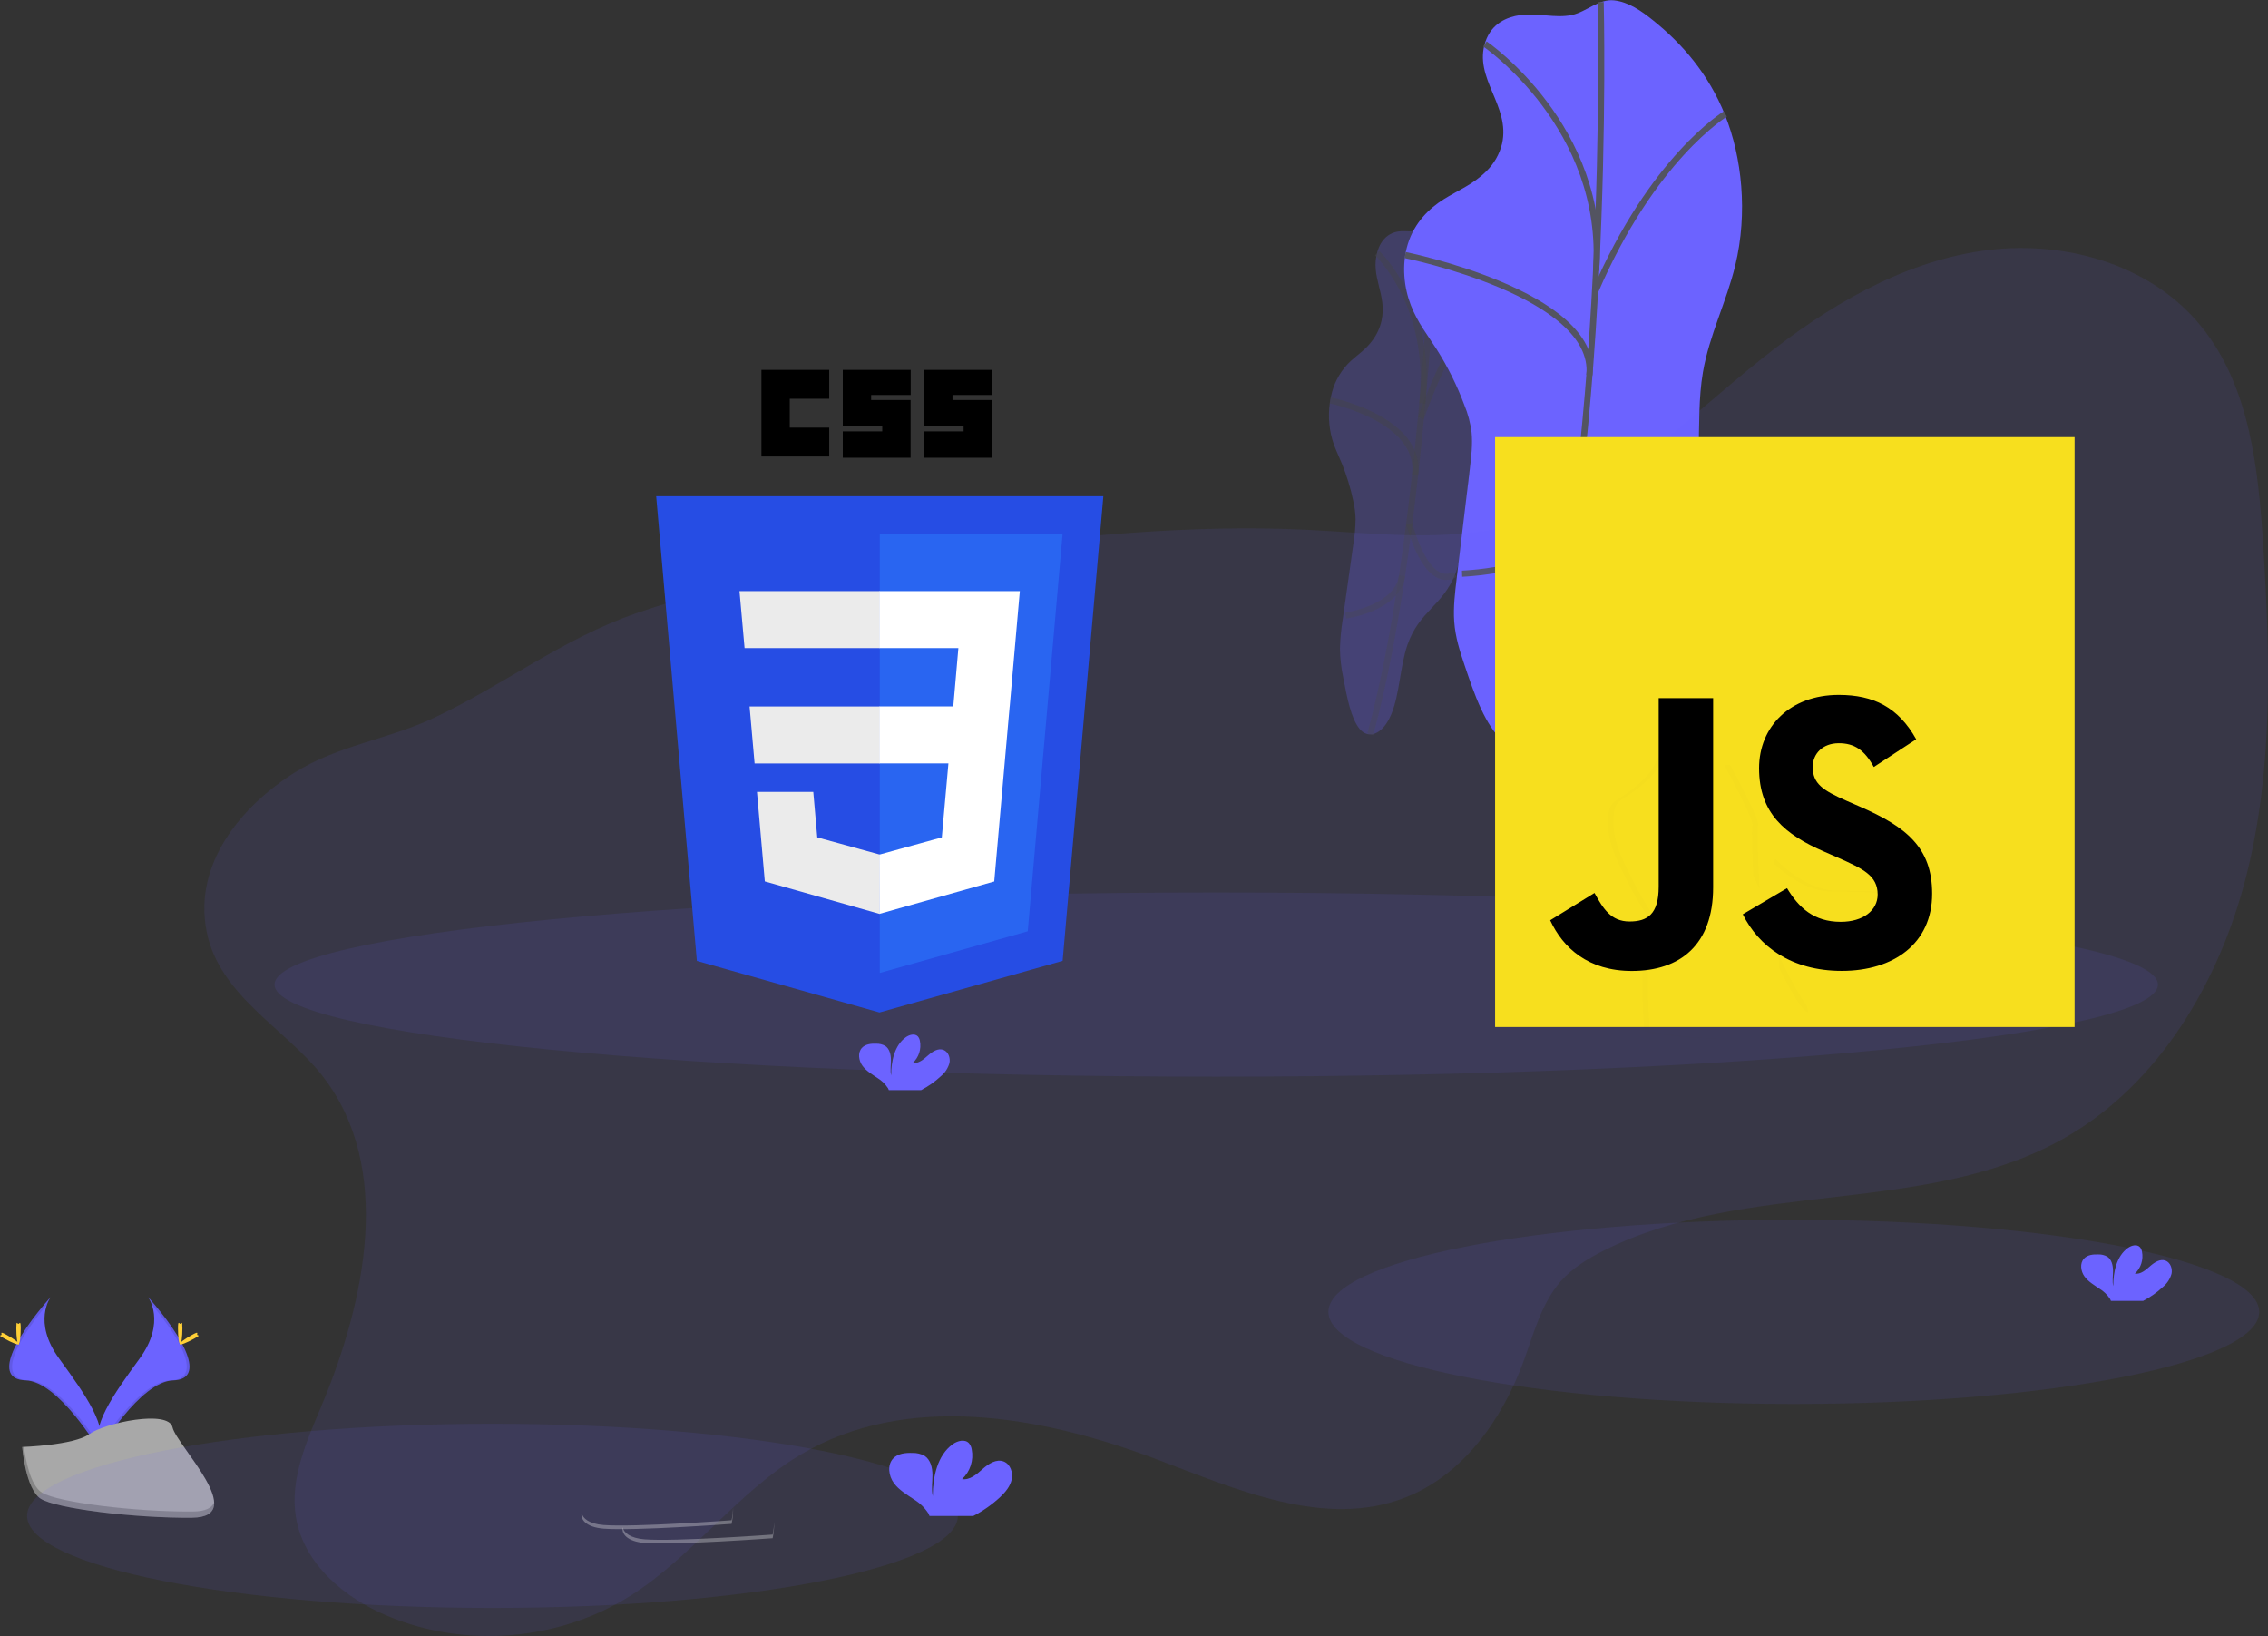 <svg viewBox="0 0 739 533" fill="none"
    xmlns="http://www.w3.org/2000/svg">
    <rect x="0" y="0" width="739" height="533" fill="#333333" stroke="none"/>
    <g clip-path="url(#clip0)">
        <path opacity="0.1" d="M584.493 457.373C668.244 457.373 736.137 443.941 736.137 427.373C736.137 410.804 668.244 397.373 584.493 397.373C500.742 397.373 432.849 410.804 432.849 427.373C432.849 443.941 500.742 457.373 584.493 457.373Z" fill="#6C63FF"/>
        <g opacity="0.5">
            <path opacity="0.5" d="M454.603 75.627C452.558 76.219 450.054 77.76 448.82 81.974C446.402 90.233 452.02 95.849 450.169 104.459C449.655 106.743 448.677 108.892 447.299 110.768C445.039 113.887 442.585 115.362 440.203 117.545C437.181 120.335 435.016 123.954 433.968 127.966C432.819 132.395 432.724 137.039 433.688 141.513C434.535 145.252 435.977 147.976 437.24 151.007C438.81 154.872 440.037 158.873 440.906 162.961C441.383 164.952 441.653 166.989 441.71 169.037C441.674 171.759 441.434 174.473 440.992 177.158L437.555 201.564C437.033 204.755 436.719 207.977 436.616 211.211C436.66 214.451 437.028 217.678 437.713 220.843C438.919 227.299 440.217 233.988 442.98 237.406C445.742 240.823 450.448 239.596 453.34 232.681C456.088 226.064 456.152 217.235 458.577 210.166C462.401 199.03 469.999 197.533 474.218 186.907C478.265 176.683 477.023 164.21 479.075 152.584C480.51 144.252 483.674 136.657 485.533 128.426C488.202 116.574 487.936 104.269 485.805 95.155C484.185 87.667 480.679 80.736 475.632 75.043C473.845 73.035 471.929 71.246 469.684 71.063C467.295 70.873 465.207 73.933 462.846 74.853C460.12 75.941 457.379 74.824 454.603 75.627Z" fill="#6C63FF"/>
            <path opacity="0.5" d="M467.539 71.684C467.539 71.684 463.492 177.092 446.474 239.246" stroke="#535461" stroke-width="2" stroke-miterlimit="10"/>
            <path opacity="0.5" d="M448.719 82.47C448.719 82.47 466.907 99.325 463.456 131.399" stroke="#535461" stroke-width="2" stroke-miterlimit="10"/>
            <path opacity="0.5" d="M433.459 130.435C433.459 130.435 463.313 136.547 461.096 154.724" stroke="#535461" stroke-width="2" stroke-miterlimit="10"/>
            <path opacity="0.5" d="M485.855 94.936C485.855 94.936 473.773 105.7 463.011 136.189" stroke="#535461" stroke-width="2" stroke-miterlimit="10"/>
            <path opacity="0.5" d="M474.053 187.082C474.053 187.082 465.809 193.655 459.194 170.644" stroke="#535461" stroke-width="2" stroke-miterlimit="10"/>
            <path opacity="0.5" d="M438.481 200.527C438.481 200.527 455.291 198.292 456.841 187.579" stroke="#535461" stroke-width="2" stroke-miterlimit="10"/>
        </g>
        <path d="M495.24 4.929C491.079 5.557 486.071 7.522 484.012 13.576C479.972 25.45 492.248 34.44 489.421 46.847C488.578 50.262 486.802 53.363 484.299 55.793C479.994 60.109 475.072 61.993 470.408 64.922C465.745 67.85 460.902 72.458 458.714 79.527C456.611 86.326 457.523 93.833 459.711 99.442C461.899 105.05 465.207 109.235 468.163 113.85C471.755 119.531 474.758 125.576 477.124 131.888C478.317 134.765 479.119 137.795 479.506 140.892C479.886 144.69 479.405 148.772 478.925 152.767L474.656 188.36C474.089 193.093 473.515 197.898 473.838 202.455C474.204 207.705 475.732 212.292 477.239 216.768C480.482 226.422 483.954 236.486 490.074 241.802C496.194 247.119 505.794 245.979 510.967 236.091C515.889 226.678 514.985 213.686 519.182 203.572C525.797 187.63 541.352 186.338 548.835 171.206C556.009 156.688 551.999 138.117 554.883 121.248C556.949 109.162 562.546 98.354 565.415 86.458C569.555 69.318 567.568 51.171 562.101 37.529C556.634 23.887 547.988 14.16 538.711 6.689C534.78 3.513 530.611 0.643 525.94 0.117C520.975 -0.445 517.008 3.805 512.237 4.878C506.684 6.054 500.886 4.075 495.24 4.929Z" fill="#6C63FF"/>
        <path d="M521.557 0.679C521.557 0.679 525.474 155.418 497.479 244.898" stroke="#535461" stroke-width="2" stroke-miterlimit="10"/>
        <path d="M483.854 14.321C483.854 14.321 523.458 41.341 520.064 88.196" stroke="#535461" stroke-width="2" stroke-miterlimit="10"/>
        <path d="M457.86 83.091C457.86 83.091 520.366 95.695 517.898 122.19" stroke="#535461" stroke-width="2" stroke-miterlimit="10"/>
        <path d="M562.173 37.135C562.173 37.135 538.417 51.528 519.706 95.126" stroke="#535461" stroke-width="2" stroke-miterlimit="10"/>
        <path d="M548.462 171.411C548.462 171.411 532.175 180.174 515.795 145.406" stroke="#535461" stroke-width="2" stroke-miterlimit="10"/>
        <path d="M476.406 186.9C476.406 186.9 510.938 185.636 512.904 170.045" stroke="#535461" stroke-width="2" stroke-miterlimit="10"/>
        <path d="M48.25 422.531C48.25 422.531 54.262 430.564 45.473 442.614C36.684 454.663 29.423 464.902 32.372 472.438C32.372 472.438 45.631 449.997 56.422 449.683C67.213 449.369 60.124 436.027 48.25 422.531Z" fill="#6C63FF"/>
        <path opacity="0.1" d="M48.25 422.531C48.786 423.303 49.211 424.149 49.513 425.043C60.045 437.633 65.648 449.383 55.532 449.683C46.105 449.96 34.797 467.114 32.085 471.452C32.175 471.787 32.282 472.116 32.408 472.438C32.408 472.438 45.667 449.997 56.458 449.683C67.248 449.369 60.124 436.027 48.25 422.531Z" fill="black"/>
        <path d="M59.428 432.733C59.428 435.552 59.119 437.845 58.711 437.845C58.301 437.845 57.993 435.559 57.993 432.733C57.993 429.907 58.38 431.272 58.761 431.272C59.141 431.272 59.428 429.914 59.428 432.733Z" fill="#FFD037"/>
        <path d="M63.266 436.092C60.834 437.443 58.718 438.283 58.538 437.911C58.359 437.538 60.174 436.194 62.606 434.851C65.039 433.507 64.077 434.486 64.264 434.851C64.45 435.216 65.692 434.741 63.266 436.092Z" fill="#FFD037"/>
        <path d="M16.509 422.531C16.509 422.531 10.497 430.564 19.286 442.614C28.075 454.663 35.321 464.894 32.386 472.431C32.386 472.431 19.128 449.989 8.337 449.675C-2.454 449.361 4.621 436.027 16.509 422.531Z" fill="#6C63FF"/>
        <path opacity="0.1" d="M16.509 422.531C15.985 423.305 15.572 424.151 15.282 425.043C4.75 437.633 -0.854 449.383 9.263 449.683C18.69 449.96 29.997 467.114 32.709 471.452C32.62 471.787 32.512 472.116 32.386 472.438C32.386 472.438 19.128 449.997 8.337 449.683C-2.454 449.369 4.621 436.027 16.509 422.531Z" fill="black"/>
        <path d="M5.316 432.733C5.316 435.552 5.625 437.845 6.034 437.845C6.443 437.845 6.751 435.559 6.751 432.733C6.751 429.907 6.364 431.272 5.984 431.272C5.603 431.272 5.316 429.914 5.316 432.733Z" fill="#FFD037"/>
        <path d="M1.478 436.092C3.91 437.443 6.027 438.283 6.206 437.911C6.385 437.538 4.57 436.194 2.138 434.851C-0.294 433.507 0.667 434.486 0.481 434.851C0.294 435.216 -0.947 434.741 1.478 436.092Z" fill="#FFD037"/>
        <path d="M7.232 471.387C7.232 471.387 24.042 470.861 29.108 467.187C34.173 463.514 54.937 459.154 56.221 464.997C57.505 470.839 81.483 494.288 62.506 494.441C43.529 494.595 18.41 491.433 13.352 488.3C8.294 485.167 7.232 471.387 7.232 471.387Z" fill="#A8A8A8"/>
        <path opacity="0.2" d="M62.843 492.411C43.866 492.565 18.747 489.403 13.689 486.27C9.836 483.882 8.301 475.316 7.792 471.365H7.232C7.232 471.365 8.294 485.167 13.352 488.3C18.41 491.433 43.529 494.602 62.506 494.442C67.987 494.398 69.874 492.411 69.774 489.476C69.013 491.272 66.925 492.382 62.843 492.411Z" fill="black"/>
        <path d="M704.813 419.208C706.128 418.117 707.086 416.645 707.561 414.987C707.919 413.308 707.216 411.299 705.638 410.686C703.873 409.999 701.986 411.241 700.558 412.504C699.13 413.768 697.487 415.199 695.615 414.929C696.577 414.041 697.297 412.914 697.705 411.659C698.112 410.403 698.193 409.061 697.939 407.765C697.858 407.227 697.635 406.722 697.294 406.304C696.311 405.238 694.538 405.698 693.362 406.538C689.631 409.211 688.591 414.366 688.569 419.011C688.196 417.339 688.512 415.593 688.497 413.899C688.483 412.205 688.024 410.248 686.603 409.357C685.722 408.875 684.733 408.636 683.733 408.663C682.054 408.597 680.189 408.773 679.041 410.021C677.606 411.569 677.986 414.177 679.228 415.864C680.469 417.55 682.349 418.639 684.085 419.822C685.476 420.664 686.664 421.814 687.558 423.188C687.663 423.379 687.749 423.579 687.816 423.787H698.327C700.682 422.566 702.863 421.025 704.813 419.208Z" fill="#6C63FF"/>
        <path opacity="0.1" d="M105.274 350.767C128.104 380.314 119.236 423.48 104.729 458.044C99.872 469.619 94.376 481.866 96.428 494.273C98.932 509.449 112.212 520.563 126.217 526.406C151.687 537.126 182.18 534.57 205.576 519.753C225.802 506.944 240.288 486.116 260.857 473.891C295.296 453.444 339.104 461.163 376.485 475.25C402.93 485.218 431.844 498.188 458.125 487.767C476.615 480.464 489.4 462.594 496.366 443.68C499.731 434.544 502.171 424.693 508.563 417.39C512.38 413.089 517.36 410.029 522.468 407.458C569.103 383.936 627.936 396.504 673.194 370.448C703.765 352.833 723.338 319.599 732.026 284.947C740.715 250.295 739.682 213.957 737.479 178.275C735.915 152.913 733.11 125.841 717.189 106.263C700.35 85.559 671.443 77.855 645.32 81.791C619.197 85.727 595.506 99.822 574.7 116.34C548.663 136.985 524.52 162.698 492.549 171.067C470.782 176.764 447.88 173.645 425.423 172.572C387.885 170.768 350.34 174.763 313.01 179.144C277.273 183.351 241.263 187.981 207.234 199.811C183.141 208.187 163.827 223.384 141.076 234.003C126.246 240.926 110.074 242.839 96.04 251.654C78.742 262.513 62.893 281.405 67.342 303.503C71.517 324.542 93.149 335.088 105.274 350.767Z" fill="#6C63FF"/>
        <path opacity="0.1" d="M396.294 350.752C565.757 350.752 703.134 337.321 703.134 320.752C703.134 304.184 565.757 290.752 396.294 290.752C226.831 290.752 89.454 304.184 89.454 320.752C89.454 337.321 226.831 350.752 396.294 350.752Z" fill="#6C63FF"/>
        <path opacity="0.1" d="M160.469 523.828C244.22 523.828 312.113 510.396 312.113 493.828C312.113 477.259 244.22 463.828 160.469 463.828C76.718 463.828 8.825 477.259 8.825 493.828C8.825 510.396 76.718 523.828 160.469 523.828Z" fill="#6C63FF"/>
        <g opacity="0.1">
            <path opacity="0.1" d="M335.108 207.508C334.97 207.469 334.836 207.418 334.706 207.355C334.496 207.467 334.281 207.572 334.061 207.669C334.415 207.662 334.767 207.608 335.108 207.508Z" fill="black"/>
            <path opacity="0.1" d="M337.433 194.933C337.195 194.622 336.941 194.325 336.672 194.042C336.672 194.042 335.237 195.503 331.693 195.78C333.645 195.977 335.616 195.687 337.433 194.933Z" fill="black"/>
            <path opacity="0.1" d="M315.485 208.02L315.528 208.494C318.41 209.037 321.337 209.282 324.267 209.224C321.308 209.115 318.367 208.711 315.485 208.02Z" fill="black"/>
            <path opacity="0.1" d="M300.418 251.164C289.061 249.828 279.454 246.943 282.482 244.497C285.509 242.05 288.595 228.044 288.595 228.044C288.595 228.044 288.595 228.124 288.645 227.993C288.77 227.632 288.752 227.237 288.595 226.89C283.809 216.118 284.448 196.948 284.448 196.948C284.448 196.948 283.795 187.389 286.851 183.803C289.125 181.153 294.428 180.605 296.989 180.495C296.75 180.476 296.51 180.476 296.271 180.495C296.271 180.495 287.755 180.276 284.699 183.833C281.642 187.389 282.295 196.978 282.295 196.978C282.295 196.978 281.657 216.177 286.442 226.919C286.6 227.266 286.618 227.662 286.492 228.022C286.442 228.153 286.442 228.073 286.442 228.073C286.442 228.073 283.407 242.036 280.322 244.482C277.237 246.929 286.873 249.821 298.259 251.15C309.645 252.479 314.201 255.816 314.201 255.816C314.43 255.537 314.631 255.236 314.804 254.918C312.587 253.83 308.024 252.041 300.418 251.164Z" fill="black"/>
        </g>
        <path d="M487.161 142.404H675.977V334.576H487.161V142.404Z" fill="#F7DF1E"/>
        <path d="M505.098 299.808L519.548 290.906C522.339 295.938 524.871 300.195 530.956 300.195C536.789 300.195 540.462 297.873 540.462 288.847V227.438H558.205V289.095C558.205 307.797 547.443 316.312 531.716 316.312C517.525 316.312 509.288 308.827 505.105 299.801L505.098 299.808ZM567.841 297.866L582.283 289.35C586.086 295.675 591.029 300.305 599.775 300.305C607.129 300.305 611.814 296.566 611.814 291.403C611.814 285.21 607 283.019 598.9 279.404L594.466 277.469C581.666 271.926 573.171 264.959 573.171 250.251C573.171 236.705 583.309 226.386 599.151 226.386C610.43 226.386 618.523 230.388 624.37 240.831L610.559 249.864C607.517 244.314 604.223 242.123 599.151 242.123C593.956 242.123 590.656 245.475 590.656 249.864C590.656 255.283 593.949 257.474 601.554 260.819L605.988 262.754C621.055 269.326 629.564 276.038 629.564 291.132C629.564 307.388 617.016 316.29 600.148 316.29C583.646 316.29 573.028 308.257 567.862 297.844" fill="black"/>
        <g opacity="0.1">
            <path opacity="0.1" d="M537.556 335.876C537.556 335.876 536.064 316.429 537.556 312.894C539.049 309.36 538.051 297.237 538.051 297.237C538.051 297.237 534.084 291.935 528.624 279.813C525.144 272.094 525.395 266.726 526.034 263.849C526.191 263.147 526.484 262.484 526.897 261.9C527.31 261.315 527.834 260.821 528.437 260.446C531.601 258.474 538.683 253.662 540.785 249.002C542.327 245.585 544.257 243.854 545.649 242.992L545.743 242.437C545.743 242.437 541.775 243.168 539.041 249.258C536.946 253.917 529.858 258.752 526.694 260.701C526.09 261.077 525.567 261.571 525.154 262.155C524.741 262.74 524.447 263.403 524.29 264.105C523.652 266.982 523.408 272.349 526.88 280.068C532.34 292.191 536.308 297.493 536.308 297.493C536.308 297.493 537.298 309.615 535.813 313.15C534.328 316.685 535.813 336.132 535.813 336.132C535.813 336.132 554.424 339.739 565.43 337.804C554.316 339.155 537.556 335.876 537.556 335.876Z" fill="black"/>
            <path opacity="0.1" d="M571.048 268.975C570.71 270.531 571.048 279.681 571.328 285.29C572.526 287.78 573.279 289.438 573.279 289.438C573.279 289.438 572.289 270.998 572.784 268.727C573.258 266.536 564.54 250.719 563.672 249.156L561.864 249.28C561.864 249.28 571.55 266.704 571.048 268.975Z" fill="black"/>
            <path opacity="0.1" d="M599.094 290.19C588.174 290.446 578.495 279.835 578.495 279.835C578.205 280.246 577.993 280.709 577.871 281.2C580.741 283.917 588.633 290.643 597.357 290.438C605.315 290.39 613.268 290.811 621.177 291.702C621.177 291.702 621.127 291.534 621.048 291.249C613.755 290.482 606.425 290.128 599.094 290.19Z" fill="black"/>
            <path opacity="0.1" d="M579.722 311.405C579.722 311.405 579.822 312.982 579.765 315.348C582.348 320.562 587.047 329.479 589.149 329.837L588.783 327.763C585.175 323.147 579.722 311.405 579.722 311.405Z" fill="black"/>
        </g>
        <path d="M286.571 329.837L227.065 313.04L213.806 161.654H359.516L346.243 313.019L286.571 329.837Z" fill="#264DE4"/>
        <path d="M334.879 303.386L346.222 174.04H286.672V316.962L334.879 303.386Z" fill="#2965F1"/>
        <path d="M244.241 230.161L245.877 248.725H286.701V230.161H244.241ZM240.955 192.581L242.612 211.145H286.693V192.581H240.919H240.955ZM286.693 278.382H286.614L266.296 272.795L264.997 257.985H246.651L249.206 287.138L286.571 297.719H286.657L286.693 278.382Z" fill="#EBEBEB"/>
        <path d="M248.101 120.496H270.192V129.902H257.335V139.308H270.192V148.714H248.101V120.496ZM274.647 120.496H296.738V128.675H283.852V130.311H296.709V149.122H274.611V140.534H287.468V138.899H274.611V120.496H274.647ZM301.194 120.496H323.284V128.675H310.363V130.311H323.22V149.122H301.122V140.534H313.979V138.899H301.122V120.496H301.194Z" fill="black"/>
        <path d="M329.002 230.161L332.296 192.581H286.571V211.145H312.278L310.621 230.132H286.571V248.696H309.035L306.883 272.795L286.571 278.396V297.712L323.966 287.159L324.238 284.019L328.543 235.135L328.988 230.147L329.002 230.161Z" fill="white"/>
        <path opacity="0.3" d="M238.86 491.038C238.837 492.458 238.676 493.872 238.379 495.259C238.379 495.259 206.638 497.596 196.694 496.815C191.909 496.442 189.878 494.624 189.519 492.886C189.082 494.887 190.818 497.523 196.694 497.998C206.638 498.779 238.379 496.442 238.379 496.442C238.753 494.667 238.914 492.853 238.86 491.038Z" fill="white"/>
        <path opacity="0.3" d="M252.241 495.705C252.218 497.124 252.057 498.538 251.76 499.926C251.76 499.926 220.019 502.263 210.075 501.481C205.289 501.109 203.259 499.29 202.9 497.552C202.463 499.553 204.199 502.19 210.075 502.664C220.019 503.446 251.76 501.109 251.76 501.109C252.134 499.334 252.295 497.519 252.241 495.705Z" fill="white"/>
        <path d="M306.617 350.562C307.932 349.471 308.891 347.999 309.365 346.341C309.724 344.662 309.021 342.653 307.443 342.04C305.678 341.353 303.791 342.595 302.363 343.858C300.935 345.122 299.292 346.553 297.419 346.283C298.382 345.395 299.102 344.268 299.509 343.013C299.917 341.757 299.998 340.415 299.744 339.119C299.663 338.581 299.44 338.076 299.098 337.658C298.115 336.592 296.343 337.052 295.167 337.892C291.436 340.565 290.395 345.72 290.374 350.365C290.001 348.693 290.317 346.947 290.302 345.253C290.288 343.559 289.829 341.602 288.408 340.711C287.527 340.229 286.538 339.99 285.538 340.017C283.859 339.951 281.994 340.126 280.846 341.375C279.411 342.923 279.791 345.531 281.033 347.217C282.274 348.904 284.153 349.993 285.89 351.176C287.281 352.018 288.468 353.168 289.362 354.542C289.467 354.733 289.554 354.933 289.621 355.141H300.132C302.487 353.92 304.668 352.379 306.617 350.562Z" fill="#6C63FF"/>
        <path d="M325.925 487.686C327.596 486.102 329.167 484.232 329.655 481.961C330.143 479.69 329.189 476.959 327.051 476.119C324.662 475.184 322.1 476.849 320.163 478.58C318.226 480.31 316.002 482.231 313.469 481.866C314.774 480.662 315.749 479.134 316.301 477.432C316.853 475.73 316.963 473.911 316.619 472.153C316.508 471.428 316.205 470.746 315.744 470.182C314.416 468.721 312.006 469.356 310.42 470.496C305.398 474.147 303.963 481.107 303.927 487.401C303.418 485.13 303.848 482.764 303.834 480.435C303.819 478.105 303.195 475.527 301.265 474.271C300.063 473.614 298.712 473.291 297.348 473.336C295.073 473.249 292.541 473.482 290.991 475.177C289.061 477.28 289.556 480.807 291.242 483.122C292.928 485.437 295.475 486.89 297.821 488.49C299.705 489.632 301.311 491.192 302.521 493.054C302.664 493.314 302.782 493.588 302.872 493.872H317.128C320.321 492.223 323.28 490.142 325.925 487.686Z" fill="#6C63FF"/>
    </g>
    <defs>
        <clipPath id="clip0">
            <rect width="739" height="533" fill="white"/>
        </clipPath>
    </defs>
</svg>
